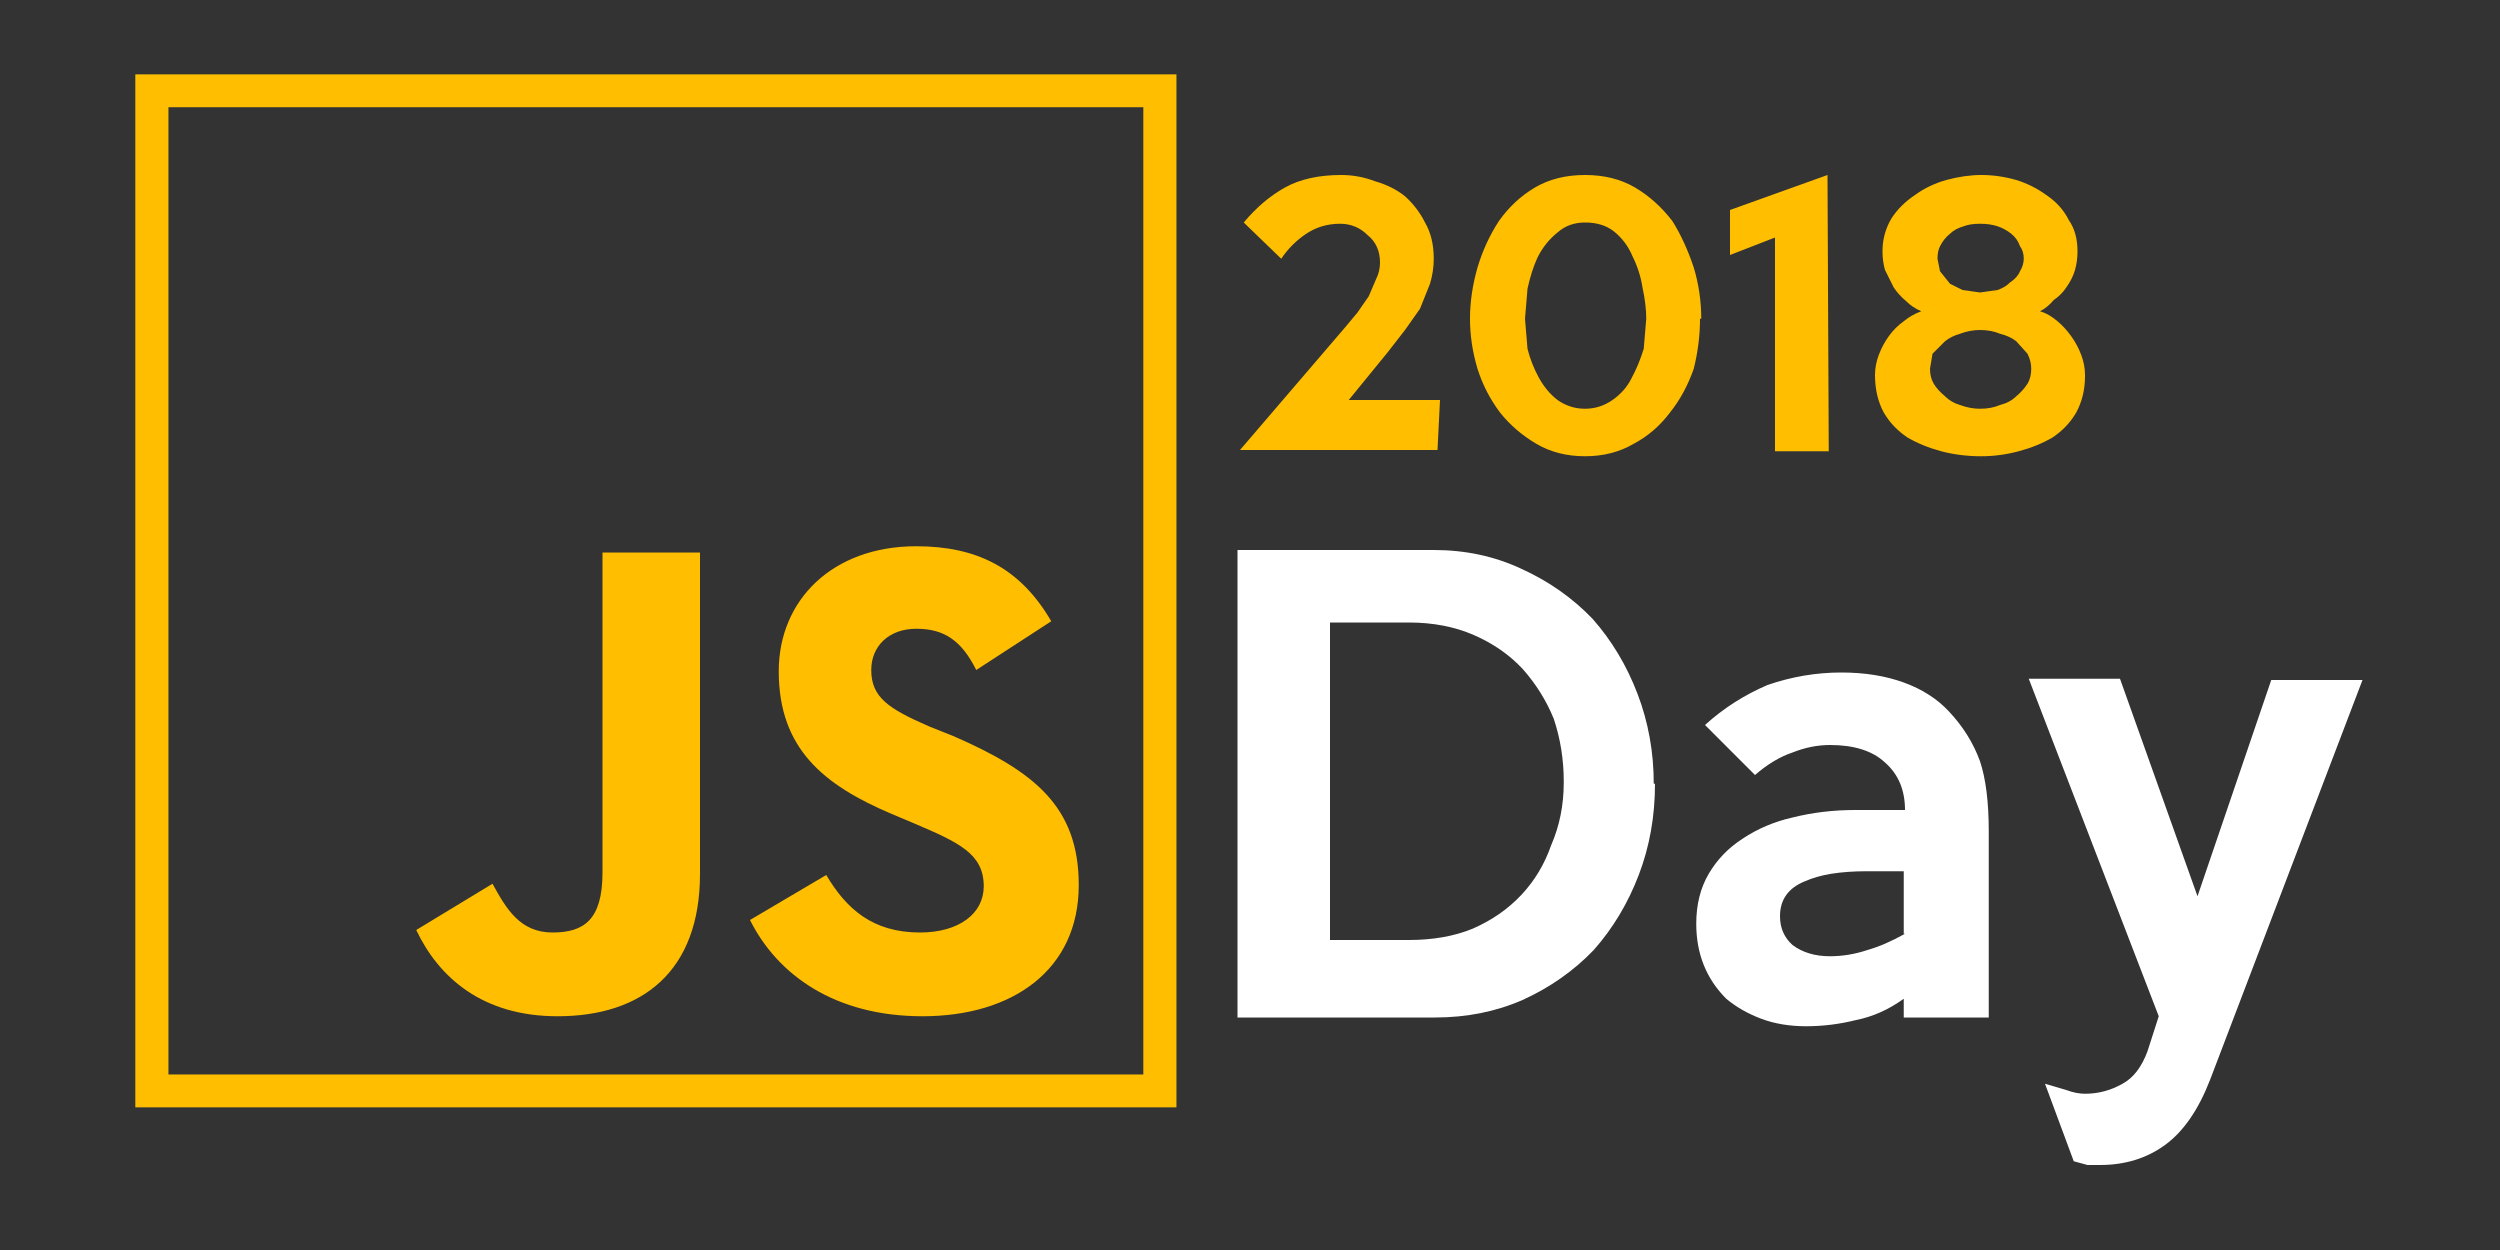 <svg xmlns="http://www.w3.org/2000/svg" width="200" height="100" viewBox="0 0 200 100"><rect x="0" y="0" width="200" height="100" fill="#333333" stroke="none"/><g stroke-width="2.1"><g fill="none" stroke="#ffbf00" stroke-width="6.2"><path stroke-width="20.7" d="M-2120.7.5h630v630h-630z" transform="matrix(.128 0 0 .127 283.6 7.2)"/><path d="M66.1 70c1.6 2.7 3.7 4.6 7.5 4.6 3.1 0 5.1-1.5 5.1-3.7 0-2.6-2-3.5-5.5-5l-1.9-.8c-5.4-2.3-9-5.2-9-11.4 0-5.7 4.3-10 11-10 4.8 0 8.3 1.7 10.8 6l-6 3.9c-1.2-2.4-2.6-3.3-4.8-3.3-2.2 0-3.6 1.4-3.6 3.3 0 2.2 1.4 3.1 4.6 4.5l2 .8c6.4 2.8 10 5.6 10 11.9 0 6.8-5.3 10.5-12.5 10.5-7 0-11.6-3.3-13.8-7.7zm-26.7.7c1.1 2 2.2 3.9 4.8 3.9 2.5 0 4-1 4-4.8V44.2H56v25.7c0 7.8-4.6 11.4-11.4 11.4-6 0-9.5-3.1-11.3-6.9z" fill="#ffbf00" stroke="none"/></g><g style="line-height:125%"><path style="-inkscape-font-specification:'Keep Calm Medium'" d="M132.4 62.7q0 3.9-1.3 7.3t-3.6 6q-2.4 2.5-5.7 4-3.2 1.4-7 1.4H99V44h15.7q3.8 0 7 1.5 3.3 1.5 5.7 4 2.3 2.6 3.6 6 1.3 3.4 1.3 7.2zm-7.3-.2q0-2.6-.8-5-.9-2.2-2.5-4-1.6-1.7-3.9-2.7-2.3-1-5.2-1h-6.3v25.4h6.3q2.9 0 5.1-.9 2.3-1 3.9-2.7 1.6-1.7 2.4-4 1-2.3 1-5zm34 18.9h-6.8v-1.5q-1.8 1.3-3.8 1.7-2 .5-4 .5t-3.6-.6q-1.6-.6-2.8-1.6-1.2-1.2-1.8-2.7-.6-1.5-.6-3.3 0-2.3 1-4 1-1.7 2.7-2.8 1.8-1.2 4-1.7 2.4-.6 5-.6h4q0-2.4-1.6-3.8-1.5-1.4-4.4-1.4-1.5 0-3 .6-1.5.5-3 1.8l-4-4q2.2-2 5-3.2 2.9-1 5.9-1 2.8 0 5 .8t3.6 2.3q1.7 1.8 2.5 4 .7 2.1.7 5.6zm-6.8-6.7v-5h-3q-1.5 0-2.8.2-1.2.2-2.1.6-1 .4-1.5 1.1-.5.7-.5 1.7 0 1.4 1 2.3 1.2.9 3 .9 1.5 0 3-.5 1.4-.4 3-1.3zM189 54.4l-12.2 32q-1.4 3.6-3.6 5.2t-5.2 1.6h-1l-1.1-.3-2.3-6.2 1.7.5q.8.3 1.5.3 1.6 0 3-.8 1.3-.7 2-2.6l.9-2.8-10.4-27h7.3l6.2 17.4 5.9-17.3h7.3z" font-size="26.6" font-weight="500" font-family="Keep Calm" letter-spacing="0" word-spacing="0" fill="#fff"/></g><g style="line-height:125%"><path style="-inkscape-font-specification:'Keep Calm Medium'" d="M115 36H99.2l8.4-9.8 1-1.2.9-1.3.6-1.4q.3-.6.3-1.3 0-1.4-1-2.2-.9-.9-2.2-.9-1.5 0-2.7.8-1.2.8-2 2l-3-2.9q1.5-1.8 3.3-2.8 1.8-1 4.5-1 1.4 0 2.7.5 1.4.4 2.4 1.2 1 .9 1.6 2.1.7 1.2.7 2.9 0 1-.3 2l-.8 2-1.2 1.7-1.4 1.8-3.1 3.8h7.3zm21-10.5q0 2-.5 4-.7 2-1.9 3.5-1.2 1.6-2.9 2.5-1.7 1-3.9 1t-3.9-1q-1.7-1-2.9-2.5-1.2-1.6-1.8-3.5-.6-2-.6-4t.6-4.1q.6-2 1.7-3.7 1.2-1.7 2.9-2.7 1.7-1 4-1t4 1q1.7 1 3 2.7 1 1.6 1.7 3.7.6 2 .6 4.1zm-4.3 0q0-1.1-.3-2.5-.2-1.3-.8-2.5-.5-1.2-1.5-2-.9-.7-2.3-.7-1.3 0-2.2.8-1 .8-1.6 2-.5 1.1-.8 2.5l-.2 2.4.2 2.4q.3 1.2.9 2.3.6 1.1 1.5 1.8 1 .7 2.2.7t2.2-.7q1-.7 1.5-1.7.6-1.1 1-2.4l.2-2.4zm14.6 10.6H142V19l-3.6 1.4v-3.6l7.8-2.8zm20.5-6q0 1.6-.7 2.9-.7 1.2-1.9 2-1.2.7-2.7 1.1-1.5.4-3 .4-1.7 0-3.2-.4-1.5-.4-2.7-1.1-1.2-.8-1.9-2-.7-1.3-.7-3 0-.8.3-1.6t.8-1.5q.5-.7 1.2-1.2.6-.5 1.4-.8-.7-.3-1.2-.8-.6-.5-1-1.1l-.7-1.4q-.2-.7-.2-1.5 0-1.4.7-2.6.7-1.1 1.9-1.9 1.1-.8 2.5-1.2 1.5-.4 2.8-.4 1.4 0 2.8.4 1.3.4 2.4 1.2 1.2.8 1.8 2 .7 1 .7 2.5 0 .8-.2 1.5t-.7 1.4q-.4.6-1 1-.5.6-1.1.9.7.2 1.4.8.6.5 1.1 1.2.5.7.8 1.5.3.8.3 1.6zm-4.9-9.4q0-.6-.3-1-.2-.6-.7-1-.5-.4-1.1-.6-.6-.2-1.4-.2t-1.3.2q-.7.2-1.1.6-.5.4-.8 1-.2.4-.2 1l.2 1 .8 1 1 .5 1.4.2 1.4-.2q.6-.2 1-.6.6-.4.8-.9.3-.5.3-1zm.6 8.8q0-.6-.3-1.2l-.9-1q-.5-.4-1.3-.6-.7-.3-1.6-.3-.8 0-1.6.3-.7.2-1.2.6l-1 1-.2 1.2q0 .7.3 1.2t.9 1q.5.5 1.2.7.8.3 1.6.3.9 0 1.6-.3.8-.2 1.3-.7.5-.4.9-1 .3-.5.3-1.2z" font-weight="500" font-size="212.1" font-family="Keep Calm" letter-spacing="0" word-spacing="0" fill="#ffbf00"/></g></g></svg>